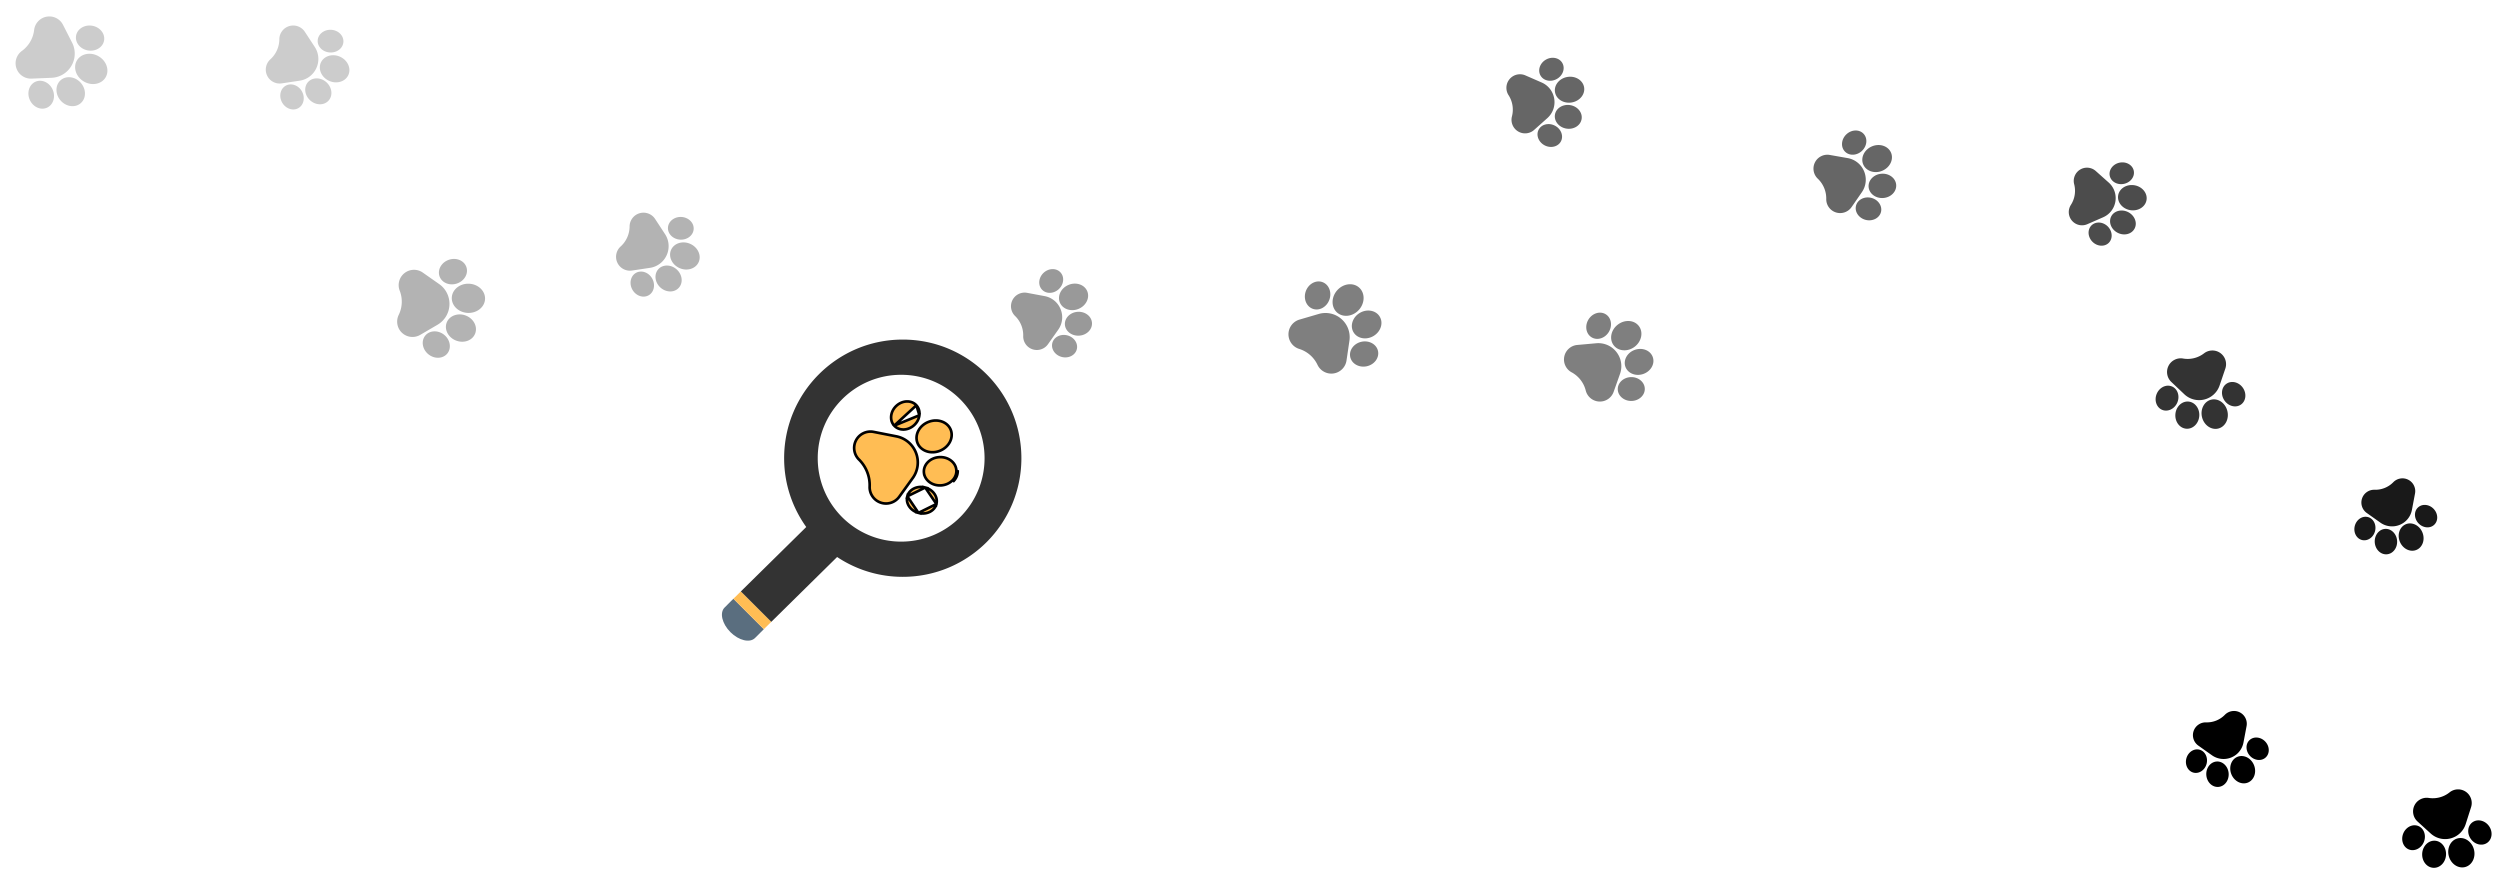 <svg xmlns="http://www.w3.org/2000/svg" width="935" height="330" fill="none"><g fill="#000" opacity=".2"><path d="M112.071 30.175a8.174 8.174 0 0 0 6.274-4.762 8.172 8.172 0 0 0-.624-7.852l-3.71-5.667a5.163 5.163 0 0 0-2.554-2.03 5.159 5.159 0 0 0-3.26-.11 5.163 5.163 0 0 0-2.683 1.859 5.165 5.165 0 0 0-1.046 3.091v.075a10.21 10.21 0 0 1-3.352 7.41 5.17 5.17 0 0 0-1.61 2.838 5.161 5.161 0 0 0 .4 3.238 5.16 5.16 0 0 0 2.252 2.362 5.16 5.16 0 0 0 3.215.553l6.698-1.005ZM118.819 15.126c-.063 1.163.399 2.275 1.301 3.132.859.815 2.023 1.3 3.277 1.368 1.255.067 2.464-.292 3.405-1.01.989-.754 1.567-1.81 1.629-2.972.127-2.337-1.927-4.354-4.579-4.499-2.111-.112-3.974.998-4.707 2.636a3.77 3.77 0 0 0-.326 1.345ZM119.997 23.425c-1.116 2.492.286 5.554 3.125 6.825 2.84 1.272 6.058.28 7.174-2.213 1.116-2.491-.287-5.553-3.126-6.825-2.839-1.271-6.057-.279-7.173 2.213ZM115.237 30.663c-.299.327-.535.69-.709 1.08-.814 1.817-.285 4.18 1.445 5.767.996.913 2.245 1.441 3.516 1.488 1.331.049 2.527-.43 3.368-1.348.842-.918 1.215-2.151 1.051-3.473-.157-1.262-.792-2.46-1.788-3.373-2.101-1.926-5.189-1.989-6.883-.14ZM111.575 40.45l.001-.001c2.039-1.15 2.64-3.967 1.339-6.28-1.302-2.311-4.021-3.258-6.06-2.111a3.87 3.87 0 0 0-1.635 1.815c-.591 1.319-.532 2.992.295 4.464 1.302 2.311 4.021 3.259 6.06 2.112Z"/></g><g fill="#000" opacity=".3"><path d="M243.071 100.175a8.174 8.174 0 0 0 6.274-4.763 8.172 8.172 0 0 0-.624-7.851l-3.71-5.667a5.164 5.164 0 0 0-2.554-2.03 5.16 5.16 0 0 0-3.26-.11 5.163 5.163 0 0 0-2.683 1.859 5.165 5.165 0 0 0-1.046 3.091v.075a10.21 10.21 0 0 1-3.352 7.41 5.176 5.176 0 0 0-1.61 2.838 5.165 5.165 0 0 0 .4 3.238 5.162 5.162 0 0 0 2.252 2.362c.992.528 2.104.72 3.215.553l6.698-1.005ZM249.819 85.126c-.063 1.163.399 2.275 1.301 3.132.859.815 2.023 1.3 3.277 1.368 1.255.067 2.464-.292 3.405-1.01.989-.754 1.567-1.81 1.629-2.972.127-2.337-1.927-4.354-4.579-4.499-2.111-.112-3.974.999-4.707 2.636a3.77 3.77 0 0 0-.326 1.345ZM250.997 93.425c-1.116 2.492.286 5.554 3.125 6.825 2.84 1.272 6.058.279 7.174-2.213 1.116-2.491-.287-5.553-3.126-6.825-2.839-1.271-6.057-.279-7.173 2.213ZM246.237 100.663c-.299.327-.535.69-.709 1.08-.814 1.817-.285 4.18 1.445 5.767.996.913 2.245 1.441 3.516 1.488 1.331.049 2.527-.43 3.368-1.348.842-.918 1.215-2.151 1.051-3.473-.157-1.262-.792-2.46-1.788-3.373-2.101-1.926-5.189-1.989-6.883-.141ZM242.575 110.449h.001c2.039-1.15 2.64-3.967 1.339-6.279-1.302-2.312-4.021-3.259-6.06-2.112a3.868 3.868 0 0 0-1.635 1.815c-.591 1.318-.532 2.992.295 4.464 1.302 2.311 4.021 3.259 6.06 2.112Z"/></g><g fill="#000" opacity=".6"><path d="M696.338 71.877a8.175 8.175 0 0 0 .821-7.834 8.173 8.173 0 0 0-6.152-4.919l-6.671-1.173a5.161 5.161 0 0 0-3.228.472 5.16 5.16 0 0 0-2.311 2.303 5.168 5.168 0 0 0-.481 3.228 5.165 5.165 0 0 0 1.538 2.878l.055.052a10.213 10.213 0 0 1 3.108 7.515 5.185 5.185 0 0 0 3.603 5.04 5.157 5.157 0 0 0 3.262-.025 5.157 5.157 0 0 0 2.604-1.966l3.852-5.571ZM689.984 56.657c.804.843 1.931 1.267 3.173 1.195 1.182-.069 2.333-.584 3.241-1.453.907-.869 1.473-1.996 1.594-3.174.126-1.237-.248-2.381-1.052-3.222-1.617-1.69-4.494-1.575-6.414.26-1.527 1.463-1.992 3.58-1.3 5.236.176.422.429.815.758 1.158ZM696.841 61.478c1.053 2.52 4.244 3.592 7.114 2.393 2.871-1.2 4.35-4.226 3.297-6.745-1.053-2.519-4.245-3.592-7.116-2.392-2.87 1.2-4.348 4.225-3.295 6.744ZM698.86 69.903c.034.441.137.862.302 1.256.768 1.837 2.854 3.068 5.194 2.892 1.347-.1 2.587-.65 3.491-1.544.947-.938 1.416-2.137 1.323-3.379-.093-1.242-.737-2.357-1.813-3.142-1.028-.75-2.336-1.107-3.683-1.006-2.842.214-5.002 2.422-4.814 4.923ZM703.489 79.27l.001-.001c.557-2.274-1.085-4.64-3.662-5.274-2.577-.632-5.128.702-5.687 2.973a3.864 3.864 0 0 0 .204 2.435c.557 1.333 1.817 2.436 3.457 2.84 2.576.632 5.128-.701 5.687-2.973Z"/></g><g fill="#000" opacity=".2"><path d="M19.266 29.097a9.017 9.017 0 0 0 7.446-4.48 9.016 9.016 0 0 0 .245-8.685l-3.398-6.655A5.693 5.693 0 0 0 21 6.748a5.694 5.694 0 0 0-3.563-.505 5.694 5.694 0 0 0-3.161 1.72 5.692 5.692 0 0 0-1.514 3.266l-.009.082a11.266 11.266 0 0 1-4.554 7.73 5.699 5.699 0 0 0-2.102 2.92 5.693 5.693 0 0 0 .055 3.6 5.691 5.691 0 0 0 2.19 2.856 5.693 5.693 0 0 0 3.46.988l7.465-.308ZM28.45 13.392c-.207 1.268.168 2.543 1.056 3.588.845.996 2.064 1.667 3.432 1.89 1.368.221 2.736-.029 3.854-.705 1.173-.71 1.933-1.8 2.139-3.066.415-2.548-1.598-5.004-4.49-5.476-2.302-.374-4.476.623-5.474 2.332-.255.436-.433.919-.517 1.437ZM28.759 22.633c-1.52 2.6-.345 6.125 2.618 7.855 2.964 1.732 6.61 1.024 8.13-1.576 1.52-2.6.344-6.125-2.62-7.856-2.963-1.73-6.609-1.023-8.128 1.577ZM22.68 30.007a4.452 4.452 0 0 0-.905 1.1c-1.108 1.897-.808 4.552.902 6.496.984 1.12 2.29 1.847 3.68 2.049 1.453.21 2.822-.172 3.853-1.079 1.032-.907 1.587-2.215 1.564-3.684-.023-1.403-.577-2.793-1.561-3.912-2.076-2.36-5.455-2.796-7.533-.97ZM17.506 40.306c2.373-1.02 3.366-4.038 2.213-6.728-1.155-2.69-4.024-4.05-6.396-3.035a4.27 4.27 0 0 0-2.009 1.797c-.804 1.377-.938 3.22-.205 4.931 1.155 2.69 4.024 4.051 6.397 3.035Z"/></g><g fill="#000" opacity=".4"><path d="M395.778 123.314a8.02 8.02 0 0 0 .888-7.679 8.02 8.02 0 0 0-5.987-4.89l-6.534-1.221a5.07 5.07 0 0 0-3.172.43 5.071 5.071 0 0 0-2.292 2.236 5.064 5.064 0 0 0-.505 3.162 5.063 5.063 0 0 0 1.479 2.841l.053.051a10.025 10.025 0 0 1 2.973 7.407 5.063 5.063 0 0 0 .917 3.068 5.064 5.064 0 0 0 2.565 1.916 5.055 5.055 0 0 0 3.202.009 5.063 5.063 0 0 0 2.576-1.902l3.837-5.428ZM389.701 108.313c.781.835 1.883 1.263 3.102 1.205 1.16-.054 2.295-.549 3.195-1.392.899-.843 1.466-1.943 1.597-3.098.137-1.212-.218-2.339-.999-3.172-1.569-1.677-4.393-1.593-6.297.188-1.513 1.42-1.992 3.493-1.33 5.124.169.417.413.805.732 1.145ZM396.38 113.115c1.007 2.483 4.128 3.57 6.957 2.422 2.83-1.148 4.312-4.102 3.305-6.585-1.007-2.483-4.129-3.569-6.958-2.421-2.829 1.148-4.311 4.101-3.304 6.584ZM398.274 121.403l.001.001c.028.433.125.847.283 1.235.734 1.811 2.768 3.041 5.067 2.893 1.323-.085 2.545-.611 3.442-1.48.938-.91 1.412-2.082 1.333-3.302-.079-1.219-.699-2.321-1.747-3.102-1.001-.747-2.281-1.111-3.604-1.025-2.791.18-4.933 2.325-4.775 4.78ZM402.72 130.644v-.001c.571-2.226-1.016-4.564-3.538-5.213-2.523-.648-5.04.635-5.612 2.858a3.797 3.797 0 0 0 .175 2.391c.533 1.315 1.758 2.41 3.363 2.823 2.522.648 5.039-.635 5.612-2.858Z"/></g><path fill="#000" d="M909.067 311.716a8.021 8.021 0 0 0 7.511 1.827 8.016 8.016 0 0 0 5.591-5.338l2.017-6.333a5.069 5.069 0 0 0-.036-3.202 5.058 5.058 0 0 0-1.936-2.549 5.061 5.061 0 0 0-3.076-.892 5.068 5.068 0 0 0-3.001 1.118l-.057.047a10.025 10.025 0 0 1-7.718 2.036 5.076 5.076 0 0 0-3.157.532 5.067 5.067 0 0 0-2.218 2.31 5.066 5.066 0 0 0-.403 3.177 5.062 5.062 0 0 0 1.57 2.79l4.913 4.477ZM924.703 307.534c-.925.672-1.485 1.713-1.578 2.93-.089 1.158.262 2.345.988 3.342.725.997 1.747 1.695 2.877 1.967 1.186.285 2.349.072 3.272-.6 1.857-1.351 2.121-4.164.589-6.272-1.223-1.677-3.221-2.408-4.922-1.952-.434.117-.849.31-1.226.585ZM919.115 313.57c-2.589.694-4.052 3.657-3.261 6.606.79 2.949 3.539 4.785 6.127 4.091 2.588-.693 4.05-3.657 3.26-6.606s-3.538-4.784-6.126-4.091ZM910.656 314.429a3.953 3.953 0 0 0-1.261.128c-1.888.506-3.359 2.373-3.495 4.672-.079 1.324.292 2.602 1.044 3.599.787 1.043 1.892 1.657 3.112 1.729 1.22.073 2.39-.407 3.294-1.351.864-.901 1.383-2.126 1.461-3.449.166-2.793-1.699-5.183-4.155-5.328ZM900.938 317.701l.001.001c2.138.84 4.655-.447 5.61-2.869.953-2.423-.01-5.08-2.145-5.922a3.8 3.8 0 0 0-2.395-.121c-1.37.367-2.608 1.448-3.216 2.989-.953 2.423.009 5.08 2.145 5.922Z"/><g fill="#000" opacity=".5"><path d="M504.682 127.438a9.019 9.019 0 0 0-3.014-8.15 9.017 9.017 0 0 0-8.488-1.859l-7.17 2.098a5.69 5.69 0 0 0-2.962 2.044 5.697 5.697 0 0 0-1.161 3.407 5.694 5.694 0 0 0 1.101 3.426 5.692 5.692 0 0 0 2.927 2.096l.079.024a11.268 11.268 0 0 1 6.746 5.915 5.696 5.696 0 0 0 2.478 2.609 5.695 5.695 0 0 0 3.547.617 5.694 5.694 0 0 0 3.214-1.619 5.701 5.701 0 0 0 1.616-3.216l1.087-7.392ZM490.963 115.489c1.208.44 2.53.309 3.723-.369 1.135-.645 2.021-1.717 2.495-3.02.473-1.302.482-2.693.026-3.917-.479-1.286-1.408-2.235-2.614-2.673-2.426-.883-5.214.637-6.217 3.39-.795 2.193-.221 4.514 1.272 5.813.381.332.822.597 1.315.776ZM500.1 116.907c2.272 1.977 5.953 1.48 8.206-1.109 2.253-2.589 2.238-6.304-.034-8.281-2.272-1.977-5.953-1.479-8.207 1.11-2.252 2.589-2.236 6.303.035 8.28ZM506.213 124.253c.248.42.557.786.912 1.095 1.657 1.442 4.321 1.641 6.55.324 1.283-.758 2.242-1.907 2.698-3.233.479-1.389.357-2.805-.342-3.988-.699-1.182-1.881-1.971-3.328-2.222-1.383-.24-2.851.046-4.134.804-2.706 1.6-3.763 4.839-2.356 7.22ZM515.367 131.256v-.001c-.56-2.521-3.34-4.058-6.198-3.427-2.858.633-4.73 3.199-4.173 5.719a4.27 4.27 0 0 0 1.391 2.308c1.203 1.046 2.988 1.521 4.807 1.121 2.857-.634 4.729-3.199 4.173-5.72Z"/></g><g fill="#000" opacity=".3"><path d="M163.612 121.47a9.017 9.017 0 0 0 4.48-7.445 9.016 9.016 0 0 0-3.851-7.789l-6.118-4.288a5.687 5.687 0 0 0-3.446-1.036 5.692 5.692 0 0 0-3.385 1.222 5.694 5.694 0 0 0-1.988 3.001 5.688 5.688 0 0 0 .192 3.594l.031.077a11.272 11.272 0 0 1-.404 8.962 5.685 5.685 0 0 0-.489 3.566 5.688 5.688 0 0 0 1.734 3.154 5.691 5.691 0 0 0 3.272 1.499 5.697 5.697 0 0 0 3.521-.748l6.451-3.769ZM164.371 103.293c.411 1.217 1.339 2.168 2.614 2.676 1.213.484 2.604.506 3.917.062 1.312-.445 2.404-1.307 3.075-2.427.704-1.177.865-2.496.453-3.712-.826-2.445-3.755-3.672-6.53-2.736-2.21.749-3.663 2.648-3.745 4.625a4.166 4.166 0 0 0 .216 1.512ZM168.972 111.313c-.124 3.009 2.564 5.573 5.992 5.715 3.43.141 6.321-2.192 6.445-5.201.124-3.009-2.564-5.572-5.994-5.714-3.428-.142-6.319 2.191-6.443 5.2ZM167.055 120.675v.001a4.426 4.426 0 0 0-.285 1.396c-.091 2.194 1.418 4.399 3.839 5.316 1.394.529 2.889.56 4.211.087 1.383-.494 2.413-1.473 2.899-2.758.487-1.284.365-2.7-.344-3.987-.676-1.23-1.817-2.197-3.21-2.725-2.94-1.114-6.13.084-7.11 2.67ZM167.306 132.198h.001c1.618-2.012 1.082-5.143-1.196-6.981-2.28-1.835-5.453-1.694-7.073.315a4.27 4.27 0 0 0-.933 2.528c-.066 1.593.679 3.283 2.128 4.453 2.28 1.835 5.453 1.694 7.073-.315Z"/></g><g fill="#000" opacity=".6"><path d="M578.701 44.183a7.987 7.987 0 0 0 2.58-7.251 7.984 7.984 0 0 0-4.713-6.085l-6.066-2.647a5.042 5.042 0 0 0-3.174-.294 5.044 5.044 0 0 0-2.724 1.657 5.043 5.043 0 0 0-1.198 2.954 5.041 5.041 0 0 0 .799 3.087l.04.062a9.983 9.983 0 0 1 1.226 7.852 5.045 5.045 0 0 0 .202 3.181 5.047 5.047 0 0 0 2.06 2.434 5.043 5.043 0 0 0 3.105.725 5.045 5.045 0 0 0 2.925-1.268l4.938-4.407ZM576.163 28.269c.571.984 1.544 1.646 2.74 1.863 1.138.207 2.35-.019 3.412-.635 1.061-.617 1.857-1.557 2.242-2.648.405-1.146.313-2.319-.258-3.302-1.148-1.978-3.906-2.528-6.152-1.227-1.786 1.039-2.714 2.943-2.437 4.674.07.442.22.873.453 1.275ZM581.568 34.423c.421 2.634 3.206 4.387 6.207 3.907 3.003-.48 5.102-3.014 4.681-5.648-.421-2.635-3.206-4.387-6.209-3.907-3.001.48-5.1 3.013-4.679 5.648ZM581.55 42.888a3.96 3.96 0 0 0-.002 1.262c.308 1.922 2.005 3.57 4.269 3.941 1.303.214 2.606-.023 3.67-.665 1.115-.672 1.836-1.704 2.033-2.904.197-1.201-.159-2.41-1-3.402-.804-.948-1.964-1.588-3.267-1.8-2.748-.45-5.307 1.15-5.703 3.568ZM583.795 52.848c1.052-2.032.036-4.656-2.266-5.85s-5.032-.513-6.085 1.516a3.784 3.784 0 0 0-.365 2.36c.223 1.393 1.166 2.73 2.63 3.491 2.302 1.192 5.032.512 6.086-1.517Z"/></g><g fill="#000" opacity=".8"><path d="M816.918 147.433a8.051 8.051 0 0 0 7.501 1.978 8.05 8.05 0 0 0 5.711-5.248l2.145-6.316a5.079 5.079 0 0 0 .026-3.212 5.088 5.088 0 0 0-1.894-2.596 5.088 5.088 0 0 0-3.069-.953 5.081 5.081 0 0 0-3.032 1.064l-.059.046a10.06 10.06 0 0 1-7.781 1.895 5.069 5.069 0 0 0-3.178.473 5.076 5.076 0 0 0-2.269 2.275 5.085 5.085 0 0 0-.466 3.179 5.084 5.084 0 0 0 1.522 2.83l4.843 4.585ZM832.685 143.538c-.941.656-1.523 1.69-1.64 2.909-.111 1.16.218 2.358.927 3.372.709 1.014 1.721 1.734 2.849 2.028 1.185.309 2.355.118 3.294-.539 1.889-1.32 2.208-4.137.711-6.281-1.194-1.706-3.185-2.477-4.9-2.052a3.705 3.705 0 0 0-1.241.563ZM826.963 149.487c-2.61.646-4.135 3.59-3.399 6.564.737 2.974 3.459 4.868 6.069 4.222 2.61-.646 4.134-3.591 3.397-6.565-.736-2.974-3.458-4.867-6.067-4.221ZM818.46 150.185a3.97 3.97 0 0 0-1.268.105c-1.903.471-3.415 2.316-3.596 4.62-.104 1.327.243 2.616.979 3.63.769 1.062 1.866 1.699 3.089 1.795 1.222.096 2.405-.363 3.331-1.292.884-.887 1.428-2.107 1.532-3.433.219-2.798-1.605-5.232-4.067-5.425ZM808.648 153.282l.001.001c2.129.884 4.678-.359 5.683-2.771 1.002-2.413.088-5.097-2.039-5.982a3.808 3.808 0 0 0-2.4-.168c-1.381.342-2.644 1.403-3.284 2.938-1.002 2.412-.088 5.096 2.039 5.982Z"/></g><g fill="#000" opacity=".5"><path d="M605.879 139.847a8.583 8.583 0 0 0-1.312-8.166 8.58 8.58 0 0 0-7.584-3.302l-7.084.637a5.412 5.412 0 0 0-3.143 1.362 5.42 5.42 0 0 0-1.712 2.967 5.43 5.43 0 0 0 .396 3.404 5.419 5.419 0 0 0 2.347 2.497l.07.037a10.722 10.722 0 0 1 5.208 6.768 5.44 5.44 0 0 0 1.834 2.894 5.424 5.424 0 0 0 3.198 1.23 5.412 5.412 0 0 0 3.301-.919 5.424 5.424 0 0 0 2.102-2.706l2.379-6.703ZM595.271 126.158c1.046.633 2.305.755 3.544.342 1.18-.393 2.205-1.231 2.888-2.36.682-1.129.947-2.427.747-3.654-.211-1.288-.903-2.347-1.949-2.978-2.102-1.272-4.987-.367-6.431 2.019-1.148 1.901-1.039 4.175.115 5.664.295.38.658.709 1.086.967ZM603.542 129.168c1.757 2.265 5.287 2.48 7.868.478 2.582-2.003 3.253-5.475 1.495-7.741-1.757-2.265-5.286-2.479-7.868-.476-2.581 2.002-3.252 5.473-1.495 7.739ZM607.896 137.155v.001c.154.438.375.836.65 1.19 1.281 1.653 3.732 2.33 6.057 1.511 1.338-.471 2.445-1.367 3.116-2.522.703-1.209.851-2.554.417-3.787-.435-1.233-1.394-2.188-2.699-2.69-1.247-.478-2.671-.482-4.009-.01-2.822.994-4.407 3.824-3.532 6.307ZM615.153 145.384v-.001c-.058-2.457-2.37-4.406-5.156-4.344-2.785.065-5.007 2.116-4.952 4.571.02.896.34 1.725.874 2.413.93 1.199 2.509 1.972 4.282 1.933 2.785-.065 5.007-2.115 4.952-4.572Z"/></g><g fill="#000" opacity=".7"><path d="M786.568 81.265a7.788 7.788 0 0 0 4.593-5.935 7.788 7.788 0 0 0-2.519-7.069l-4.816-4.294a4.916 4.916 0 0 0-2.852-1.236 4.917 4.917 0 0 0-3.026.707 4.915 4.915 0 0 0-2.008 2.374 4.918 4.918 0 0 0-.197 3.103l.019.069a9.732 9.732 0 0 1-1.249 7.647 4.917 4.917 0 0 0-.779 3.009 4.918 4.918 0 0 0 1.17 2.88 4.914 4.914 0 0 0 2.656 1.615 4.916 4.916 0 0 0 3.095-.287l5.913-2.583ZM789.05 65.75c.23 1.085.93 1.994 1.972 2.558.992.537 2.183.696 3.354.448 1.17-.25 2.194-.879 2.882-1.772.723-.939.994-2.054.763-3.138-.462-2.18-2.851-3.528-5.326-3.004-1.971.42-3.409 1.901-3.678 3.59-.069.43-.061.874.033 1.318ZM792.189 73.093c-.41 2.568 1.638 5.038 4.564 5.505 2.927.467 5.642-1.243 6.052-3.812.41-2.569-1.639-5.038-4.566-5.505-2.926-.467-5.641 1.243-6.05 3.812ZM789.601 80.93a3.85 3.85 0 0 0-.385 1.169c-.299 1.873.774 3.916 2.758 4.947 1.142.594 2.422.77 3.603.499 1.236-.285 2.218-1.021 2.765-2.074.547-1.053.584-2.28.106-3.455-.456-1.123-1.337-2.067-2.479-2.66-2.41-1.252-5.266-.546-6.368 1.574ZM788.656 90.84l.001-.001c1.591-1.563 1.446-4.303-.323-6.108-1.771-1.804-4.506-2.003-6.098-.443a3.683 3.683 0 0 0-1.055 2.075c-.217 1.36.251 2.885 1.377 4.034 1.77 1.804 4.506 2.002 6.098.442Z"/></g><g fill="#000" opacity=".9"><path d="M890.254 195.462a7.527 7.527 0 0 0 7.203.849 7.526 7.526 0 0 0 4.6-5.607l1.159-6.127a4.753 4.753 0 0 0-.397-2.978 4.748 4.748 0 0 0-2.093-2.154 4.756 4.756 0 0 0-2.966-.481 4.75 4.75 0 0 0-2.668 1.382l-.048.05a9.402 9.402 0 0 1-6.955 2.773 4.756 4.756 0 0 0-2.88.855 4.742 4.742 0 0 0-1.803 2.403 4.75 4.75 0 0 0-.015 3.004c.32.984.935 1.821 1.779 2.42l5.084 3.611ZM904.34 189.791c-.784.731-1.188 1.764-1.136 2.908.049 1.089.51 2.155 1.299 3.001.789.845 1.82 1.379 2.903 1.504 1.138.131 2.196-.199 2.979-.93 1.576-1.469 1.503-4.119-.164-5.908-1.329-1.423-3.273-1.876-4.805-1.259a3.49 3.49 0 0 0-1.076.684ZM899.822 196.048c-2.332.94-3.357 3.866-2.287 6.522 1.072 2.657 3.84 4.054 6.171 3.114 2.332-.94 3.357-3.866 2.286-6.523-1.071-2.656-3.839-4.053-6.17-3.113ZM892.042 197.808a3.722 3.722 0 0 0-1.16.263c-1.7.686-2.858 2.591-2.724 4.748.077 1.242.568 2.39 1.381 3.232.852.883 1.951 1.329 3.095 1.258 1.144-.072 2.179-.651 2.915-1.633.702-.937 1.046-2.137.968-3.378-.163-2.619-2.171-4.633-4.475-4.49ZM883.364 201.96h.001c2.087.54 4.284-.944 4.898-3.309.612-2.365-.586-4.73-2.67-5.271a3.565 3.565 0 0 0-2.244.159c-1.234.498-2.264 1.645-2.656 3.15-.612 2.364.586 4.729 2.671 5.271Z"/></g><path fill="#000" d="M827.254 282.462a7.527 7.527 0 0 0 7.203.849 7.526 7.526 0 0 0 4.6-5.607l1.159-6.127a4.753 4.753 0 0 0-.397-2.978 4.753 4.753 0 0 0-2.093-2.154 4.756 4.756 0 0 0-2.966-.481 4.756 4.756 0 0 0-2.668 1.382l-.048.05a9.407 9.407 0 0 1-6.955 2.774 4.738 4.738 0 0 0-2.88.854 4.746 4.746 0 0 0-1.803 2.403 4.75 4.75 0 0 0-.015 3.004c.32.984.935 1.821 1.779 2.42l5.084 3.611ZM841.34 276.791c-.784.731-1.188 1.764-1.136 2.908.049 1.089.51 2.155 1.299 3.001.789.845 1.82 1.379 2.903 1.504 1.138.131 2.196-.199 2.979-.93 1.576-1.469 1.503-4.119-.164-5.908-1.329-1.423-3.273-1.876-4.805-1.259a3.51 3.51 0 0 0-1.076.684ZM836.822 283.048c-2.332.94-3.357 3.866-2.287 6.522 1.072 2.657 3.84 4.054 6.171 3.114 2.332-.94 3.357-3.866 2.286-6.523-1.071-2.656-3.839-4.053-6.17-3.113ZM829.042 284.808a3.722 3.722 0 0 0-1.16.263c-1.7.686-2.858 2.591-2.724 4.748.077 1.242.568 2.39 1.381 3.233.852.882 1.951 1.328 3.095 1.257 1.144-.071 2.179-.651 2.915-1.632.702-.938 1.046-2.138.968-3.379-.163-2.619-2.171-4.633-4.475-4.49ZM820.364 288.96h.001c2.087.54 4.284-.944 4.898-3.309.612-2.365-.586-4.73-2.67-5.271a3.565 3.565 0 0 0-2.244.159c-1.234.498-2.264 1.645-2.656 3.15-.612 2.365.586 4.729 2.671 5.271Z"/><path fill="#FFBD54" stroke="#000" d="M335.213 163.191a9.91 9.91 0 0 1 7.34 6.11 9.909 9.909 0 0 1-1.184 9.476l.405.293-.405-.293-5.043 6.996a6.076 6.076 0 0 1-3.111 2.253 6.07 6.07 0 0 1-3.84-.045 6.072 6.072 0 0 1-3.056-2.327 6.067 6.067 0 0 1-1.066-3.69 13.504 13.504 0 0 0-3.914-10.017l-.003-.004-.068-.066v-.001a6.072 6.072 0 0 1-1.743-3.422 6.082 6.082 0 0 1 .641-3.787 6.074 6.074 0 0 1 2.774-2.657l-.215-.451.215.451a6.074 6.074 0 0 1 3.81-.48l8.463 1.661ZM334.436 159.196c.897.976 2.176 1.494 3.623 1.439 1.38-.052 2.747-.629 3.843-1.637 1.095-1.008 1.783-2.321 1.951-3.692l-9.417 3.89Zm0 0a4.339 4.339 0 0 1-.839-1.34c-.754-1.91-.186-4.38 1.661-6.081 2.332-2.142 5.675-2.147 7.465-.199v.001m-8.287 7.619 8.287-7.619m0 0c.897.974 1.306 2.291 1.13 3.729l-1.13-3.729ZM351.491 168.604c-3.486 1.377-7.195-.022-8.349-2.944-1.154-2.921.598-6.477 4.084-7.854 3.487-1.377 7.196.022 8.35 2.943 1.154 2.921-.598 6.478-4.085 7.855ZM357.681 175.921c.079 1.426-.483 2.802-1.614 3.878-1.082 1.03-2.559 1.653-4.166 1.742h-.001c-2.798.155-5.204-1.366-6.047-3.498a4.632 4.632 0 0 1-.318-1.451l-.002-.028c-.139-2.843 2.384-5.402 5.783-5.59 1.607-.089 3.144.367 4.333 1.271 1.242.945 1.953 2.251 2.032 3.676Zm0 0 .5-.027m-.5.027.5-.027m0 0c.087 1.583-.541 3.098-1.769 4.267l1.769-4.267Zm-2.23-4.046ZM350.22 188.497c.655-2.55-1.142-5.346-4.184-6.159l4.184 6.159Zm0 0-.01.036c-.683 2.556-3.647 4.102-6.703 3.288l6.713-3.324Zm-10.888-2.872a4.427 4.427 0 0 0 .181 2.792c.614 1.556 2.061 2.886 3.993 3.404l-4.174-6.196Zm0 0c.683-2.555 3.647-4.102 6.704-3.287l-6.704 3.287Z"/><path fill="#5A6E7F" d="m273.819 224.404.47-.472 11.387 11.385-.277.275-3.02 3.015c-1.934 1.939-6.052.959-9.198-2.183-3.144-3.148-4.123-7.264-2.188-9.198l2.821-2.822h.005Z"/><path fill="#FFBD54" d="m277.076 221.194 11.386 11.378-2.786 2.745-11.386-11.385.325-.325.009.005 2.452-2.418Z"/><path fill="#333" d="M337.636 127C362.138 127 382 146.867 382 171.371c0 24.503-19.862 44.366-44.364 44.366a44.14 44.14 0 0 1-24.553-7.418l-24.621 24.253-11.386-11.378 24.46-24.092c-5.187-7.26-8.271-16.129-8.271-25.731 0-24.504 19.862-44.371 44.371-44.371Zm-.607 75.567c17.227 0 31.197-13.965 31.197-31.196 0-17.232-13.97-31.197-31.197-31.197-17.231 0-31.198 13.965-31.198 31.197 0 17.231 13.967 31.196 31.198 31.196Z"/></svg>